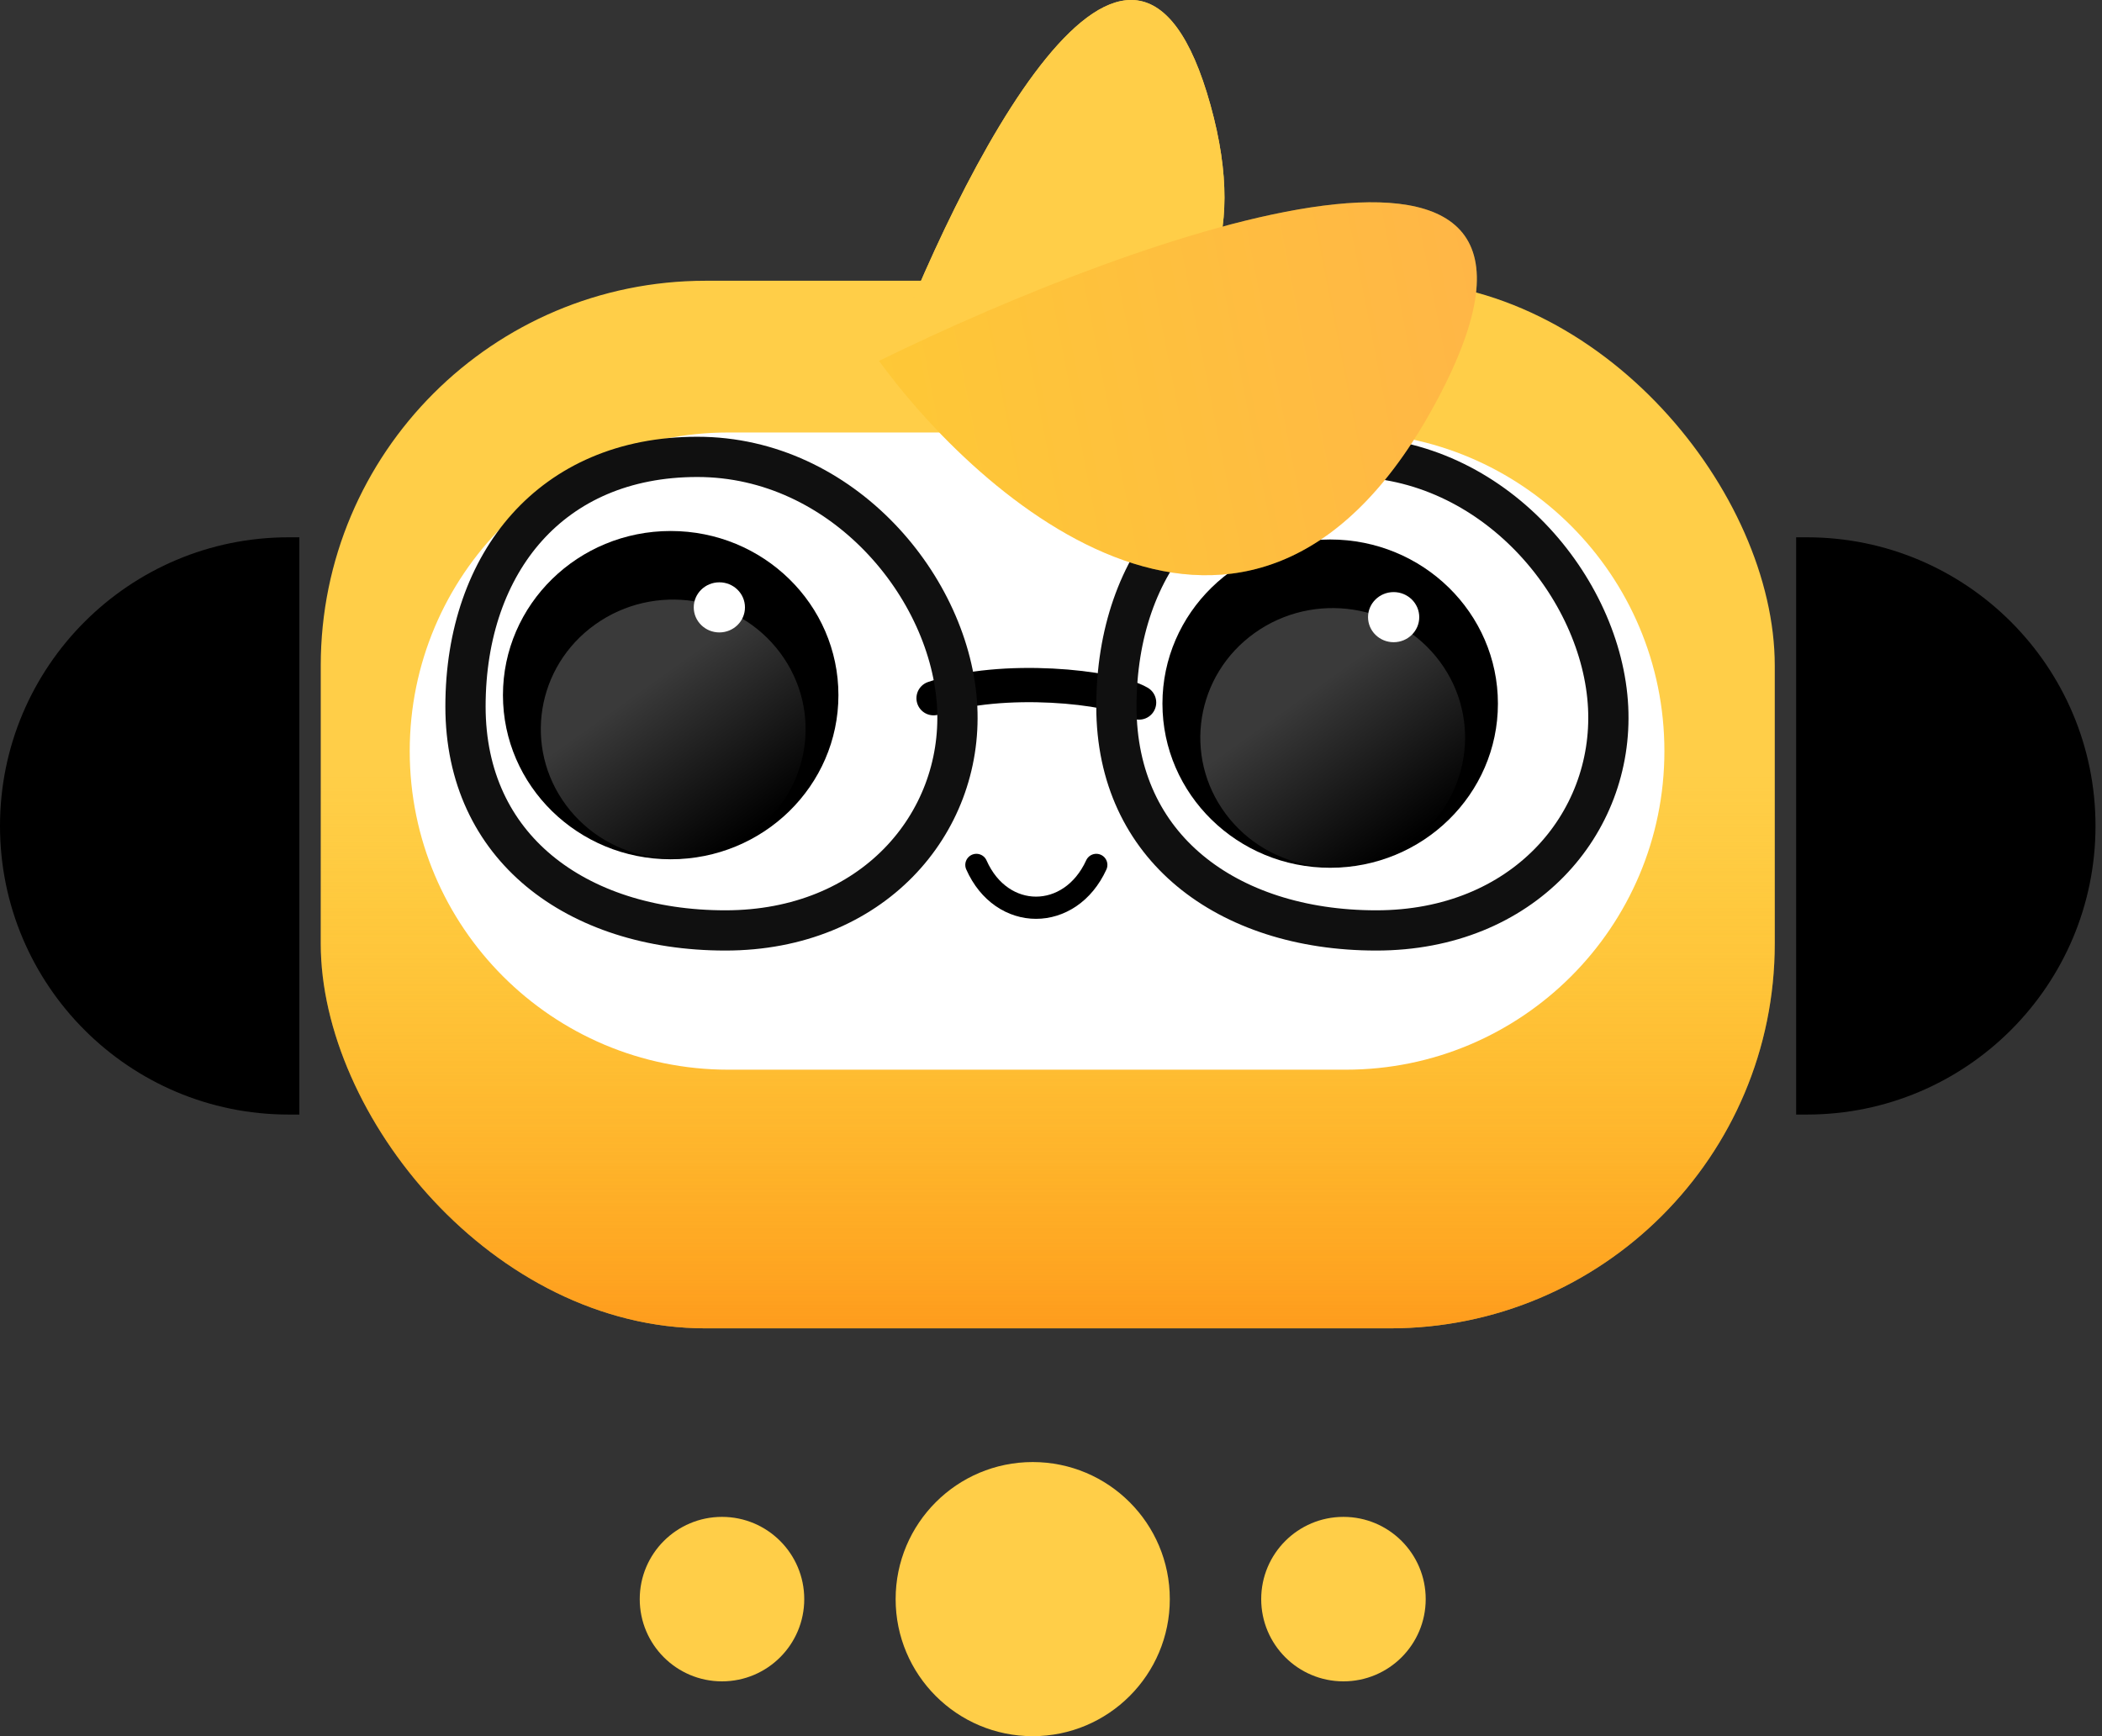 <svg width="115" height="95" viewBox="0 0 115 95" fill="none" xmlns="http://www.w3.org/2000/svg">
<rect x="0" y="0" width="115" height="95" fill="#333333" stroke="none"/>
<rect x="17.548" y="15.362" width="79.549" height="57.322" rx="21.057" fill="#FFCE48"/>
<rect x="17.548" y="15.362" width="79.549" height="57.322" rx="21.057" fill="url(#paint0_linear_115_222)" fill-opacity="0.6"/>
<path d="M22.416 41.098C22.416 31.47 30.221 23.665 39.849 23.665H73.626C83.254 23.665 91.059 31.47 91.059 41.098V41.098C91.059 50.726 83.254 58.531 73.626 58.531H57.795H39.849C30.221 58.531 22.416 50.726 22.416 41.098V41.098Z" fill="white"/>
<path d="M0 45.193C0 36.471 7.071 29.4 15.793 29.4H16.378V60.986H15.793C7.071 60.986 0 53.915 0 45.193V45.193Z" fill="black"/>
<path d="M114.645 45.193C114.645 36.471 107.574 29.4 98.852 29.4H98.267V60.986H98.852C107.574 60.986 114.645 53.915 114.645 45.193V45.193Z" fill="black"/>
<ellipse cx="36.693" cy="38.036" rx="9.177" ry="8.981" fill="black"/>
<ellipse cx="7.192" cy="7.144" rx="7.192" ry="7.144" transform="matrix(-0.814 0.58 -0.597 -0.802 46.95 41.454)" fill="black"/>
<ellipse cx="7.192" cy="7.144" rx="7.192" ry="7.144" transform="matrix(-0.814 0.58 -0.597 -0.802 46.95 41.454)" fill="url(#paint1_linear_115_222)" fill-opacity="0.34"/>
<ellipse cx="39.356" cy="33.234" rx="1.401" ry="1.371" fill="white"/>
<ellipse cx="72.774" cy="38.501" rx="9.177" ry="8.981" fill="black"/>
<ellipse cx="7.192" cy="7.144" rx="7.192" ry="7.144" transform="matrix(-0.814 0.58 -0.597 -0.802 83.031 41.919)" fill="black"/>
<ellipse cx="7.192" cy="7.144" rx="7.192" ry="7.144" transform="matrix(-0.814 0.58 -0.597 -0.802 83.031 41.919)" fill="url(#paint2_linear_115_222)" fill-opacity="0.34"/>
<ellipse cx="76.246" cy="33.769" rx="1.401" ry="1.371" fill="white"/>
<path d="M62.32 38.44C60.823 37.571 54.857 36.926 51.075 38.205" stroke="black" stroke-width="1.874" stroke-linecap="round"/>
<path d="M25.467 38.657C25.467 42.557 26.999 45.581 29.49 47.651C32.002 49.737 35.565 50.911 39.684 50.911C47.721 50.911 52.68 45.082 52.369 38.711C52.05 32.179 46.115 24.999 38.151 24.999C34.12 24.999 30.981 26.466 28.839 28.85C26.686 31.248 25.467 34.66 25.467 38.657Z" stroke="#101010" stroke-width="2.202"/>
<path d="M61.078 38.657C61.078 42.557 62.61 45.581 65.101 47.65C67.613 49.737 71.177 50.911 75.295 50.911C83.332 50.911 88.292 45.081 87.981 38.711C87.662 32.179 81.726 24.998 73.763 24.998C69.731 24.998 66.592 26.466 64.451 28.85C62.297 31.248 61.078 34.66 61.078 38.657Z" stroke="#101010" stroke-width="2.202"/>
<path d="M53.418 47.326C54.801 50.45 58.55 50.45 59.978 47.326" stroke="black" stroke-width="1.215" stroke-linecap="round"/>
<path d="M48.273 20.592C52.484 9.275 61.968 -9.54 66.222 5.738C70.477 21.016 56.029 22.006 48.273 20.592Z" fill="#FFCE48"/>
<path d="M48.273 20.592C52.484 9.275 61.968 -9.54 66.222 5.738C70.477 21.016 56.029 22.006 48.273 20.592Z" fill="#FFCE48"/>
<path d="M48.091 19.747C62.352 12.76 88.432 3.394 78.661 21.822C68.891 40.25 54.21 28.117 48.091 19.747Z" fill="#FFCE48"/>
<path d="M48.091 19.747C62.352 12.76 88.432 3.394 78.661 21.822C68.891 40.25 54.21 28.117 48.091 19.747Z" fill="url(#paint3_linear_115_222)" fill-opacity="0.27"/>
<circle cx="39.5" cy="87.5" r="4.5" fill="#FFCE48"/>
<circle cx="56.5" cy="87.5" r="7.5" fill="#FFCE48"/>
<circle cx="73.5" cy="87.5" r="4.5" fill="#FFCE48"/>
<defs>
<linearGradient id="paint0_linear_115_222" x1="57.322" y1="42.189" x2="57.322" y2="72.684" gradientUnits="userSpaceOnUse">
<stop stop-color="#FCBA04" stop-opacity="0"/>
<stop offset="1" stop-color="#FE7B00"/>
</linearGradient>
<linearGradient id="paint1_linear_115_222" x1="7.192" y1="0" x2="7.192" y2="14.288" gradientUnits="userSpaceOnUse">
<stop stop-color="#ACACAC" stop-opacity="0"/>
<stop offset="0.701" stop-color="#ACACAC"/>
</linearGradient>
<linearGradient id="paint2_linear_115_222" x1="7.192" y1="0" x2="7.192" y2="14.288" gradientUnits="userSpaceOnUse">
<stop stop-color="#ACACAC" stop-opacity="0"/>
<stop offset="0.701" stop-color="#ACACAC"/>
</linearGradient>
<linearGradient id="paint3_linear_115_222" x1="47.471" y1="20.125" x2="82.49" y2="13.242" gradientUnits="userSpaceOnUse">
<stop stop-color="#FCBA04"/>
<stop offset="1" stop-color="#FF7344"/>
</linearGradient>
</defs>
</svg>
